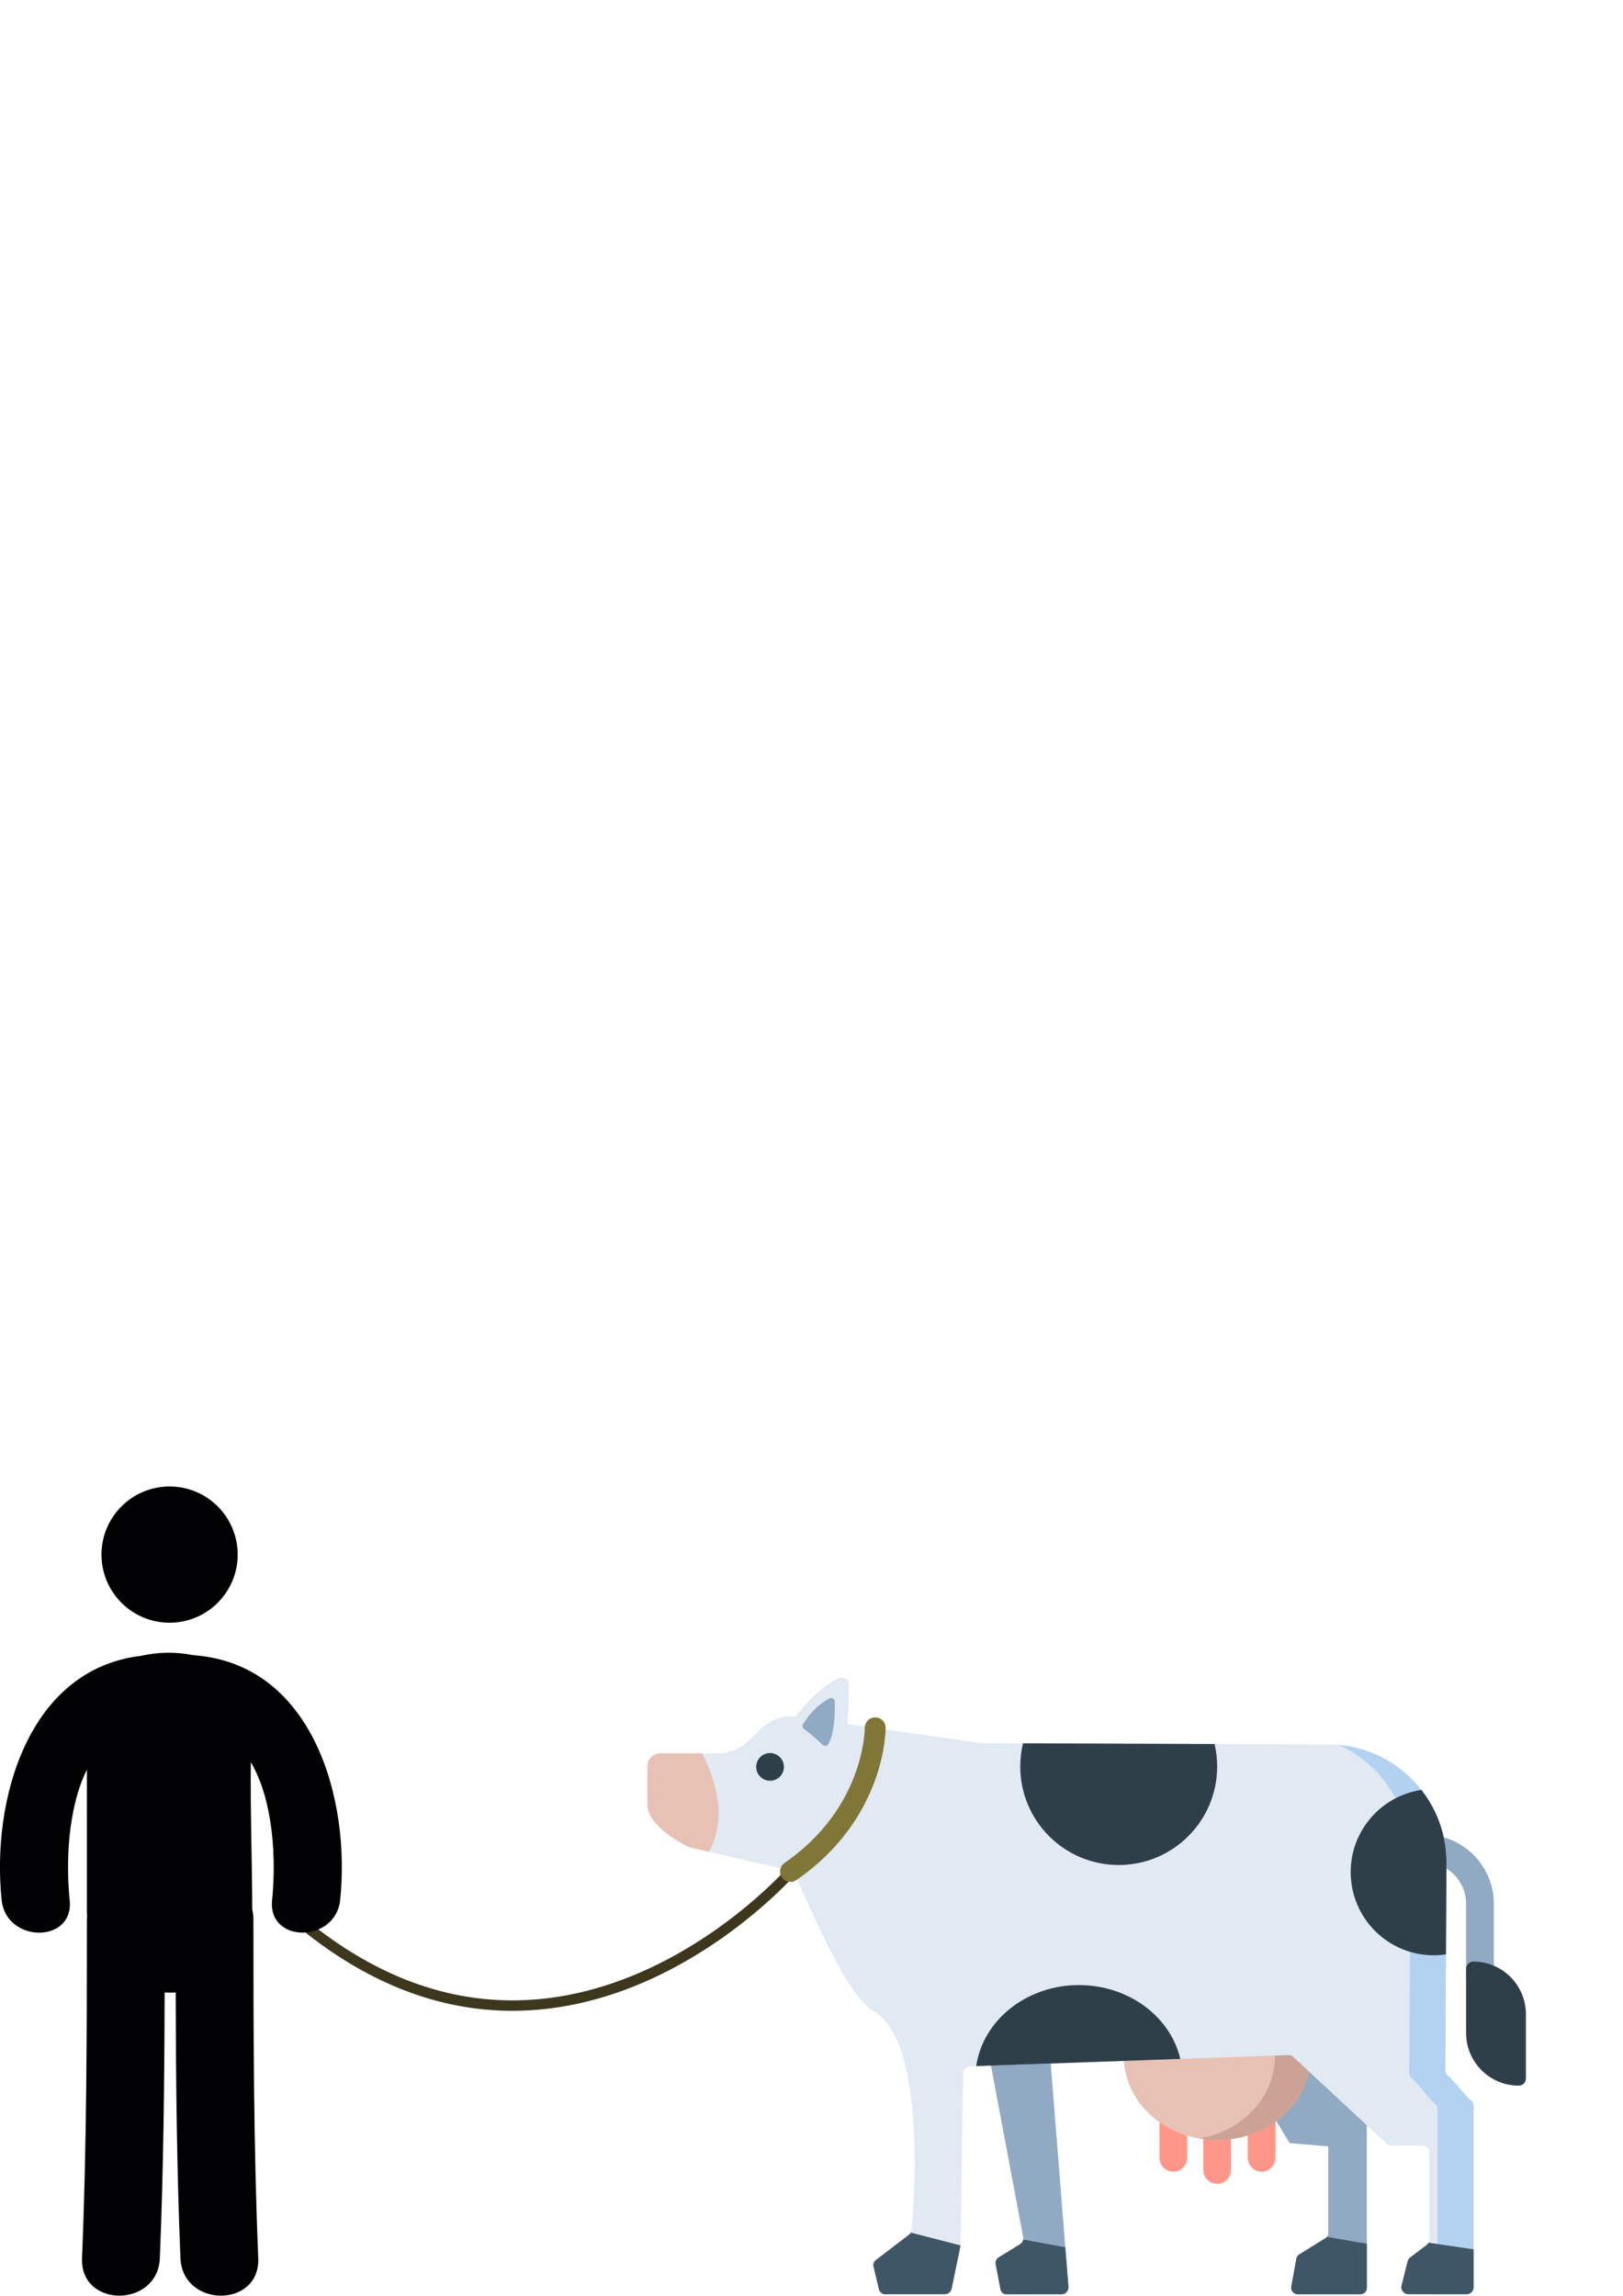 <?xml version="1.0" encoding="UTF-8" standalone="no"?>
<!-- Created with Inkscape (http://www.inkscape.org/) -->

<svg
   xmlns:dc="http://purl.org/dc/elements/1.1/"
   xmlns:cc="http://creativecommons.org/ns#"
   xmlns:rdf="http://www.w3.org/1999/02/22-rdf-syntax-ns#"
   xmlns:svg="http://www.w3.org/2000/svg"
   xmlns="http://www.w3.org/2000/svg"
   xmlns:sodipodi="http://sodipodi.sourceforge.net/DTD/sodipodi-0.dtd"
   xmlns:inkscape="http://www.inkscape.org/namespaces/inkscape"
   width="210mm"
   height="297mm"
   viewBox="0 0 210 297"
   version="1.1"
   id="svg1666"
   inkscape:version="0.92.3 (2405546, 2018-03-11)"
   sodipodi:docname="jackAndCow1.svg">
  <defs
     id="defs1660" />
  <sodipodi:namedview
     id="base"
     pagecolor="#ffffff"
     bordercolor="#666666"
     borderopacity="1.0"
     inkscape:pageopacity="0.0"
     inkscape:pageshadow="2"
     inkscape:zoom="0.55684659"
     inkscape:cx="-341.88396"
     inkscape:cy="726.56426"
     inkscape:document-units="mm"
     inkscape:current-layer="layer1"
     showgrid="false"
     inkscape:snap-bbox="true"
     inkscape:bbox-nodes="true"
     inkscape:snap-bbox-edge-midpoints="true"
     inkscape:bbox-paths="true"
     inkscape:snap-page="true"
     inkscape:window-width="2256"
     inkscape:window-height="1410"
     inkscape:window-x="-11"
     inkscape:window-y="-11"
     inkscape:window-maximized="1" />
  <g
     inkscape:label="Layer 1"
     inkscape:groupmode="layer"
     id="layer1">
    <g
       id="g2701"
       transform="translate(28.434,115.472)">
      <g
         transform="matrix(-0.222,0,0,0.222,169.004,84.597)"
         id="g1168">
        <g
           id="g1044">
          <path
             inkscape:connector-curvature="0"
             style="fill:#ff968a"
             d="m 205.468,364.297 c -4.465,0 -8.084,-3.613 -8.084,-8.072 v -20.73 c 0,-4.459 3.62,-8.072 8.084,-8.072 4.464,0 8.084,3.613 8.084,8.072 v 20.73 c 0,4.459 -3.619,8.072 -8.084,8.072 z"
             id="path1038" />
          <path
             inkscape:connector-curvature="0"
             style="fill:#ff968a"
             d="m 154.03,364.297 c -4.465,0 -8.084,-3.613 -8.084,-8.072 v -20.73 c 0,-4.459 3.62,-8.072 8.084,-8.072 4.464,0 8.084,3.613 8.084,8.072 v 20.73 c 0,4.459 -3.62,8.072 -8.084,8.072 z"
             id="path1040" />
          <path
             inkscape:connector-curvature="0"
             style="fill:#ff968a"
             d="m 179.956,371.374 c -4.465,0 -8.084,-3.613 -8.084,-8.072 v -20.73 c 0,-4.459 3.62,-8.072 8.084,-8.072 4.464,0 8.084,3.613 8.084,8.072 v 20.73 c 0.001,4.459 -3.619,8.072 -8.084,8.072 z"
             id="path1042" />
        </g>
        <g
           id="g1050">
          <path
             inkscape:connector-curvature="0"
             style="fill:#91aac4"
             d="m 26.781,258.527 c -4.465,0 -8.084,-3.613 -8.084,-8.072 v -42.263 c 0,-22.218 18.077,-40.291 40.295,-40.291 4.465,0 8.084,3.613 8.084,8.072 0,4.459 -3.62,8.072 -8.084,8.072 -13.304,0 -24.127,10.833 -24.127,24.149 v 42.263 c 0,4.457 -3.619,8.07 -8.084,8.07 z"
             id="path1046" />
          <path
             inkscape:connector-curvature="0"
             style="fill:#91aac4"
             d="m 309.021,418.272 -2.758,14.481 c -0.325,1.724 -1.729,2.963 -3.357,2.963 h -32.492 c -2.235,0 -3.982,-2.097 -3.768,-4.52 l 1.815,-22.85 11.414,-143.801 42.931,-20.614 -29.8,158.534 c -0.086,0.457 -0.094,0.913 -0.017,1.36 0.163,1.091 0.771,2.06 1.686,2.628 l 12.674,7.81 c 1.296,0.803 1.972,2.416 1.672,4.009 z"
             id="path1048" />
        </g>
        <path
           inkscape:connector-curvature="0"
           style="fill:#3f5666"
           d="m 309.021,418.272 -2.758,14.481 c -0.325,1.724 -1.729,2.963 -3.357,2.963 h -32.492 c -2.235,0 -3.982,-2.097 -3.768,-4.52 l 1.815,-22.85 24.529,-4.52 c 0.163,1.091 0.771,2.06 1.686,2.628 l 12.674,7.81 c 1.295,0.802 1.971,2.415 1.671,4.008 z"
           id="path1052" />
        <path
           inkscape:connector-curvature="0"
           style="fill:#91aac4"
           d="m 115.2,349.517 v 50.443 c 0,0.858 0.288,1.677 0.811,2.321 0.261,0.335 0.578,0.615 0.95,0.848 l 15.121,9.347 c 0.894,0.559 1.518,1.472 1.705,2.507 l 2.972,16.336 c 0.419,2.293 -1.342,4.399 -3.661,4.399 h -36.66 c -2.058,0 -3.726,-1.668 -3.726,-3.727 V 329.455 l 11.562,-62.875 74.065,13.979 -40.629,67.096 z"
           id="path1054" />
        <path
           inkscape:connector-curvature="0"
           style="fill:#3f5666"
           d="m 133.097,435.718 h -36.66 c -2.058,0 -3.726,-1.668 -3.726,-3.727 v -25.683 l 23.3,-4.026 c 0.261,0.335 0.578,0.615 0.95,0.848 l 15.121,9.347 c 0.894,0.559 1.518,1.472 1.705,2.507 l 2.972,16.336 c 0.418,2.291 -1.342,4.398 -3.662,4.398 z"
           id="path1056" />
        <ellipse
           style="fill:#e8c1b5"
           cx="179.952"
           cy="297.168"
           rx="54.418"
           ry="48.69"
           id="ellipse1058" />
        <path
           inkscape:connector-curvature="0"
           style="fill:#cca295"
           d="m 146.302,297.169 c 0,-23.713 18.948,-43.457 44.034,-47.795 -3.361,-0.581 -6.829,-0.895 -10.38,-0.895 -30.052,0 -54.414,21.8 -54.414,48.69 0,26.89 24.362,48.69 54.414,48.69 3.551,0 7.019,-0.315 10.38,-0.895 -25.084,-4.336 -44.034,-24.081 -44.034,-47.795 z"
           id="path1060" />
        <path
           inkscape:connector-curvature="0"
           style="fill:#e1e9f2"
           d="m 512,128.02 v 22.471 c 0,13.495 -24.522,24.828 -24.522,24.828 l -11.21,2.562 -48.516,11.095 c 0,0 -0.087,0.032 -0.237,0.086 h -0.01 c -2.328,0.871 -28.952,71.383 -47.147,81.607 -33.587,18.876 -22.236,127.84 -22.236,127.84 0.054,0.451 0.194,0.893 0.399,1.281 0.259,0.485 0.604,0.904 1.034,1.237 l 19.337,14.743 c 1.174,0.893 1.703,2.39 1.358,3.832 l -3.169,13.259 c -0.41,1.679 -1.898,2.863 -3.633,2.863 h -34.729 c -1.898,0 -3.568,-1.313 -4.009,-3.175 l -5.207,-25.279 -1.498,-101.205 c -0.432,-1.808 -2.026,-3.111 -3.881,-3.154 l -3.751,-0.14 -118.946,-4.197 -62.938,-2.228 c -1.089,-0.032 -2.156,0.354 -2.942,1.109 l -54.413,50.549 c -0.765,0.699 -1.768,1.097 -2.824,1.097 H 60.362 c -2.275,0 -4.128,1.84 -4.128,4.122 v 50.527 c 0,0.668 0.172,1.324 0.474,1.905 0.28,0.538 0.679,1.033 1.174,1.399 l 9.55,7.168 c 0.754,0.571 1.304,1.389 1.531,2.293 l 3.524,14.087 c 0.647,2.604 -1.314,5.122 -3.999,5.122 H 34.601 c -2.275,0 -4.118,-1.84 -4.118,-4.111 V 325.942 c 0,-1.604 0.916,-3.056 2.36,-3.734 l 11.76,-13.238 c 1.444,-0.689 2.372,-2.141 2.372,-3.734 l -0.377,-67.563 -0.292,-52.991 c -0.086,-16.132 5.368,-31.048 14.628,-42.865 12.17,-15.55 30.882,-25.785 52.105,-26.475 l 68.425,-0.269 111.648,-0.419 24.544,-0.097 109.87,-15.68 c 7.136,0 13.959,2.852 18.982,7.91 l 5.81,5.855 c 5.023,5.047 11.856,7.889 18.982,7.889 h 33.22 c 4.128,-0.001 7.48,3.357 7.48,7.489 z"
           id="path1062" />
        <path
           inkscape:connector-curvature="0"
           style="fill:#b3d2f2"
           d="m 51.499,328.052 c 0,-1.655 0.921,-3.168 2.361,-3.868 l 11.757,-13.717 c 1.45,-0.711 2.371,-2.214 2.371,-3.868 l -0.372,-69.99 -0.294,-54.901 c -0.088,-16.724 5.37,-32.168 14.628,-44.413 7.119,-9.427 16.487,-16.944 27.277,-21.723 -19.645,1.72 -36.861,11.633 -48.296,26.248 -9.259,11.819 -14.716,26.726 -14.628,42.867 l 0.294,52.99 0.372,67.555 c 0,1.597 -0.921,3.048 -2.371,3.733 l -11.757,13.241 c -1.44,0.676 -2.361,2.137 -2.361,3.734 v 105.667 c 0,2.274 1.842,4.116 4.115,4.116 h 16.904 c 0,-0.001 0,-107.671 0,-107.671 z"
           id="path1064" />
        <g
           id="g1070">
          <path
             inkscape:connector-curvature="0"
             style="fill:#3f5666"
             d="M 68.488,435.718 H 34.594 c -2.282,0 -4.118,-1.845 -4.118,-4.128 v -22.03 l 26.235,-3.905 c 0.271,0.54 0.671,1.025 1.173,1.398 l 9.549,7.166 c 0.754,0.568 1.304,1.389 1.528,2.292 l 3.521,14.09 c 0.645,2.6 -1.311,5.117 -3.994,5.117 z"
             id="path1066" />
          <path
             inkscape:connector-curvature="0"
             style="fill:#3f5666"
             d="m 380.253,419.596 -3.177,13.261 c -0.4,1.677 -1.891,2.861 -3.624,2.861 H 338.72 c -1.901,0 -3.568,-1.305 -4.006,-3.168 l -5.217,-25.282 29.021,-7.474 c 0.252,0.485 0.606,0.904 1.044,1.239 l 19.332,14.733 c 1.172,0.894 1.703,2.394 1.359,3.83 z"
             id="path1068" />
        </g>
        <path
           inkscape:connector-curvature="0"
           style="fill:#2f3f4a"
           d="m 294.716,128.187 c 0,31.694 -25.69,57.391 -57.375,57.391 -31.696,0 -57.386,-25.696 -57.386,-57.391 0,-4.509 0.519,-8.898 1.509,-13.113 l 111.645,-0.421 c 1.049,4.339 1.607,8.868 1.607,13.534 z"
           id="path1072" />
        <path
           inkscape:connector-curvature="0"
           style="fill:#e8c1b5"
           d="m 512,128.02 v 22.471 c 0,13.495 -24.522,24.828 -24.522,24.828 l -11.21,2.562 c -10.974,-19.436 -4.15,-41.681 3.859,-57.35 h 24.393 c 4.128,-0.001 7.48,3.357 7.48,7.489 z"
           id="path1074" />
        <g
           id="g1082">
          <path
             inkscape:connector-curvature="0"
             style="fill:#2f3f4a"
             d="m 102.131,189.732 c 0,26.765 -21.692,48.463 -48.44,48.463 -2.411,0 -4.781,-0.177 -7.094,-0.519 l -0.294,-52.991 c -0.088,-16.142 5.369,-31.048 14.628,-42.867 23.319,3.499 41.2,23.619 41.2,47.914 z"
             id="path1076" />
          <path
             inkscape:connector-curvature="0"
             style="fill:#2f3f4a"
             d="m 320.376,302.77 -118.954,-4.194 c 5.771,-24.579 30.03,-43.024 59.081,-43.024 30.685,0 56.023,20.57 59.873,47.218 z"
             id="path1078" />
          <ellipse
             style="fill:#2f3f4a"
             cx="440.55"
             cy="128.417"
             rx="8.084"
             ry="8.072"
             id="ellipse1080" />
        </g>
        <path
           inkscape:connector-curvature="0"
           style="fill:#e1e9f2"
           d="m 429.166,104.571 c -3.867,-6.263 -13.804,-20.388 -28.686,-27.866 -2.567,-1.29 -5.616,0.489 -5.707,3.361 -0.336,10.642 -0.138,33.61 6.898,46.136 1.244,2.216 4.251,2.648 6.099,0.904 4.147,-3.914 11.824,-10.887 20.416,-17.353 1.618,-1.216 2.042,-3.46 0.98,-5.182 z"
           id="path1084" />
        <path
           inkscape:connector-curvature="0"
           style="fill:#91aac4"
           d="m 421.323,103.487 c -2.078,-3.366 -7.418,-10.955 -15.413,-14.973 -1.379,-0.694 -3.018,0.262 -3.067,1.807 -0.181,5.719 -0.074,18.059 3.707,24.79 0.669,1.19 2.284,1.423 3.277,0.486 2.228,-2.103 6.353,-5.849 10.97,-9.324 0.869,-0.654 1.097,-1.86 0.526,-2.786 z"
           id="path1086" />
        <path
           inkscape:connector-curvature="0"
           style="fill:#2f3f4a"
           d="m 34.865,283.472 v -37.426 c 0,-2.318 -1.878,-4.195 -4.194,-4.195 v 0 C 13.732,241.851 0,255.586 0,272.529 v 37.426 c 0,2.318 1.878,4.195 4.194,4.195 v 0 c 16.939,0 30.671,-13.735 30.671,-30.678 z"
           id="path1088" />
        <g
           id="g1090" />
        <g
           id="g1092" />
        <g
           id="g1094" />
        <g
           id="g1096" />
        <g
           id="g1098" />
        <g
           id="g1100" />
        <g
           id="g1102" />
        <g
           id="g1104" />
        <g
           id="g1106" />
        <g
           id="g1108" />
        <g
           id="g1110" />
        <g
           id="g1112" />
        <g
           id="g1114" />
        <g
           id="g1116" />
        <g
           id="g1118" />
      </g>
      <path
         inkscape:connector-curvature="0"
         id="path1291"
         d="m 10.247,132.979 c 33.516,28.028 63.654,-6.323 63.654,-6.323"
         style="fill:none;stroke:#3d371e;stroke-width:1.348;stroke-linecap:round;stroke-linejoin:round;stroke-miterlimit:4;stroke-dasharray:none;stroke-opacity:1" />
      <path
         inkscape:connector-curvature="0"
         id="path1293"
         d="m 73.846,126.636 c 11.069,-7.63 10.964,-18.588 10.964,-18.588"
         style="fill:none;stroke:#807638;stroke-width:2.696;stroke-linecap:round;stroke-linejoin:miter;stroke-miterlimit:4;stroke-dasharray:none;stroke-opacity:1" />
      <g
         transform="matrix(1.955,0,0,1.955,-58.662,76.829)"
         id="g2563">
        <g
           id="g2505">
	<g
   id="g2503">
		<circle
   style="fill:#010002"
   cx="26.686"
   cy="4.507"
   r="4.507"
   id="circle2499" />

		<path
   inkscape:connector-curvature="0"
   style="fill:#010002"
   d="m 28.256,11.163 c -1.123,-0.228 -2.344,-0.218 -3.447,0.042 -7.493,0.878 -9.926,9.551 -9.239,16.164 0.298,2.859 4.805,2.889 4.504,0 -0.25,-2.41 -0.143,-6.047 1.138,-8.632 0,3.142 0,6.284 0,9.425 0,0.111 0.011,0.215 0.016,0.322 -0.003,0.051 -0.015,0.094 -0.015,0.146 0,7.479 -0.013,14.955 -0.322,22.428 -0.137,3.322 5.014,3.309 5.15,0 0.242,-5.857 0.303,-11.717 0.317,-17.578 0.244,0.016 0.488,0.016 0.732,0.002 0.015,5.861 0.074,11.721 0.314,17.576 0.137,3.309 5.288,3.322 5.15,0 -0.309,-7.473 -0.32,-14.949 -0.32,-22.428 0,-0.232 -0.031,-0.443 -0.078,-0.646 -0.007,-3.247 -0.131,-6.497 -0.093,-9.742 1.534,2.597 1.674,6.558 1.408,9.125 -0.302,2.887 4.206,2.858 4.504,0 0.703,-6.75 -1.847,-15.648 -9.719,-16.204 z"
   id="path2501" />

	</g>

</g>
        <g
           id="g2507">
</g>
        <g
           id="g2509">
</g>
        <g
           id="g2511">
</g>
        <g
           id="g2513">
</g>
        <g
           id="g2515">
</g>
        <g
           id="g2517">
</g>
        <g
           id="g2519">
</g>
        <g
           id="g2521">
</g>
        <g
           id="g2523">
</g>
        <g
           id="g2525">
</g>
        <g
           id="g2527">
</g>
        <g
           id="g2529">
</g>
        <g
           id="g2531">
</g>
        <g
           id="g2533">
</g>
        <g
           id="g2535">
</g>
      </g>
    </g>
  </g>
</svg>
